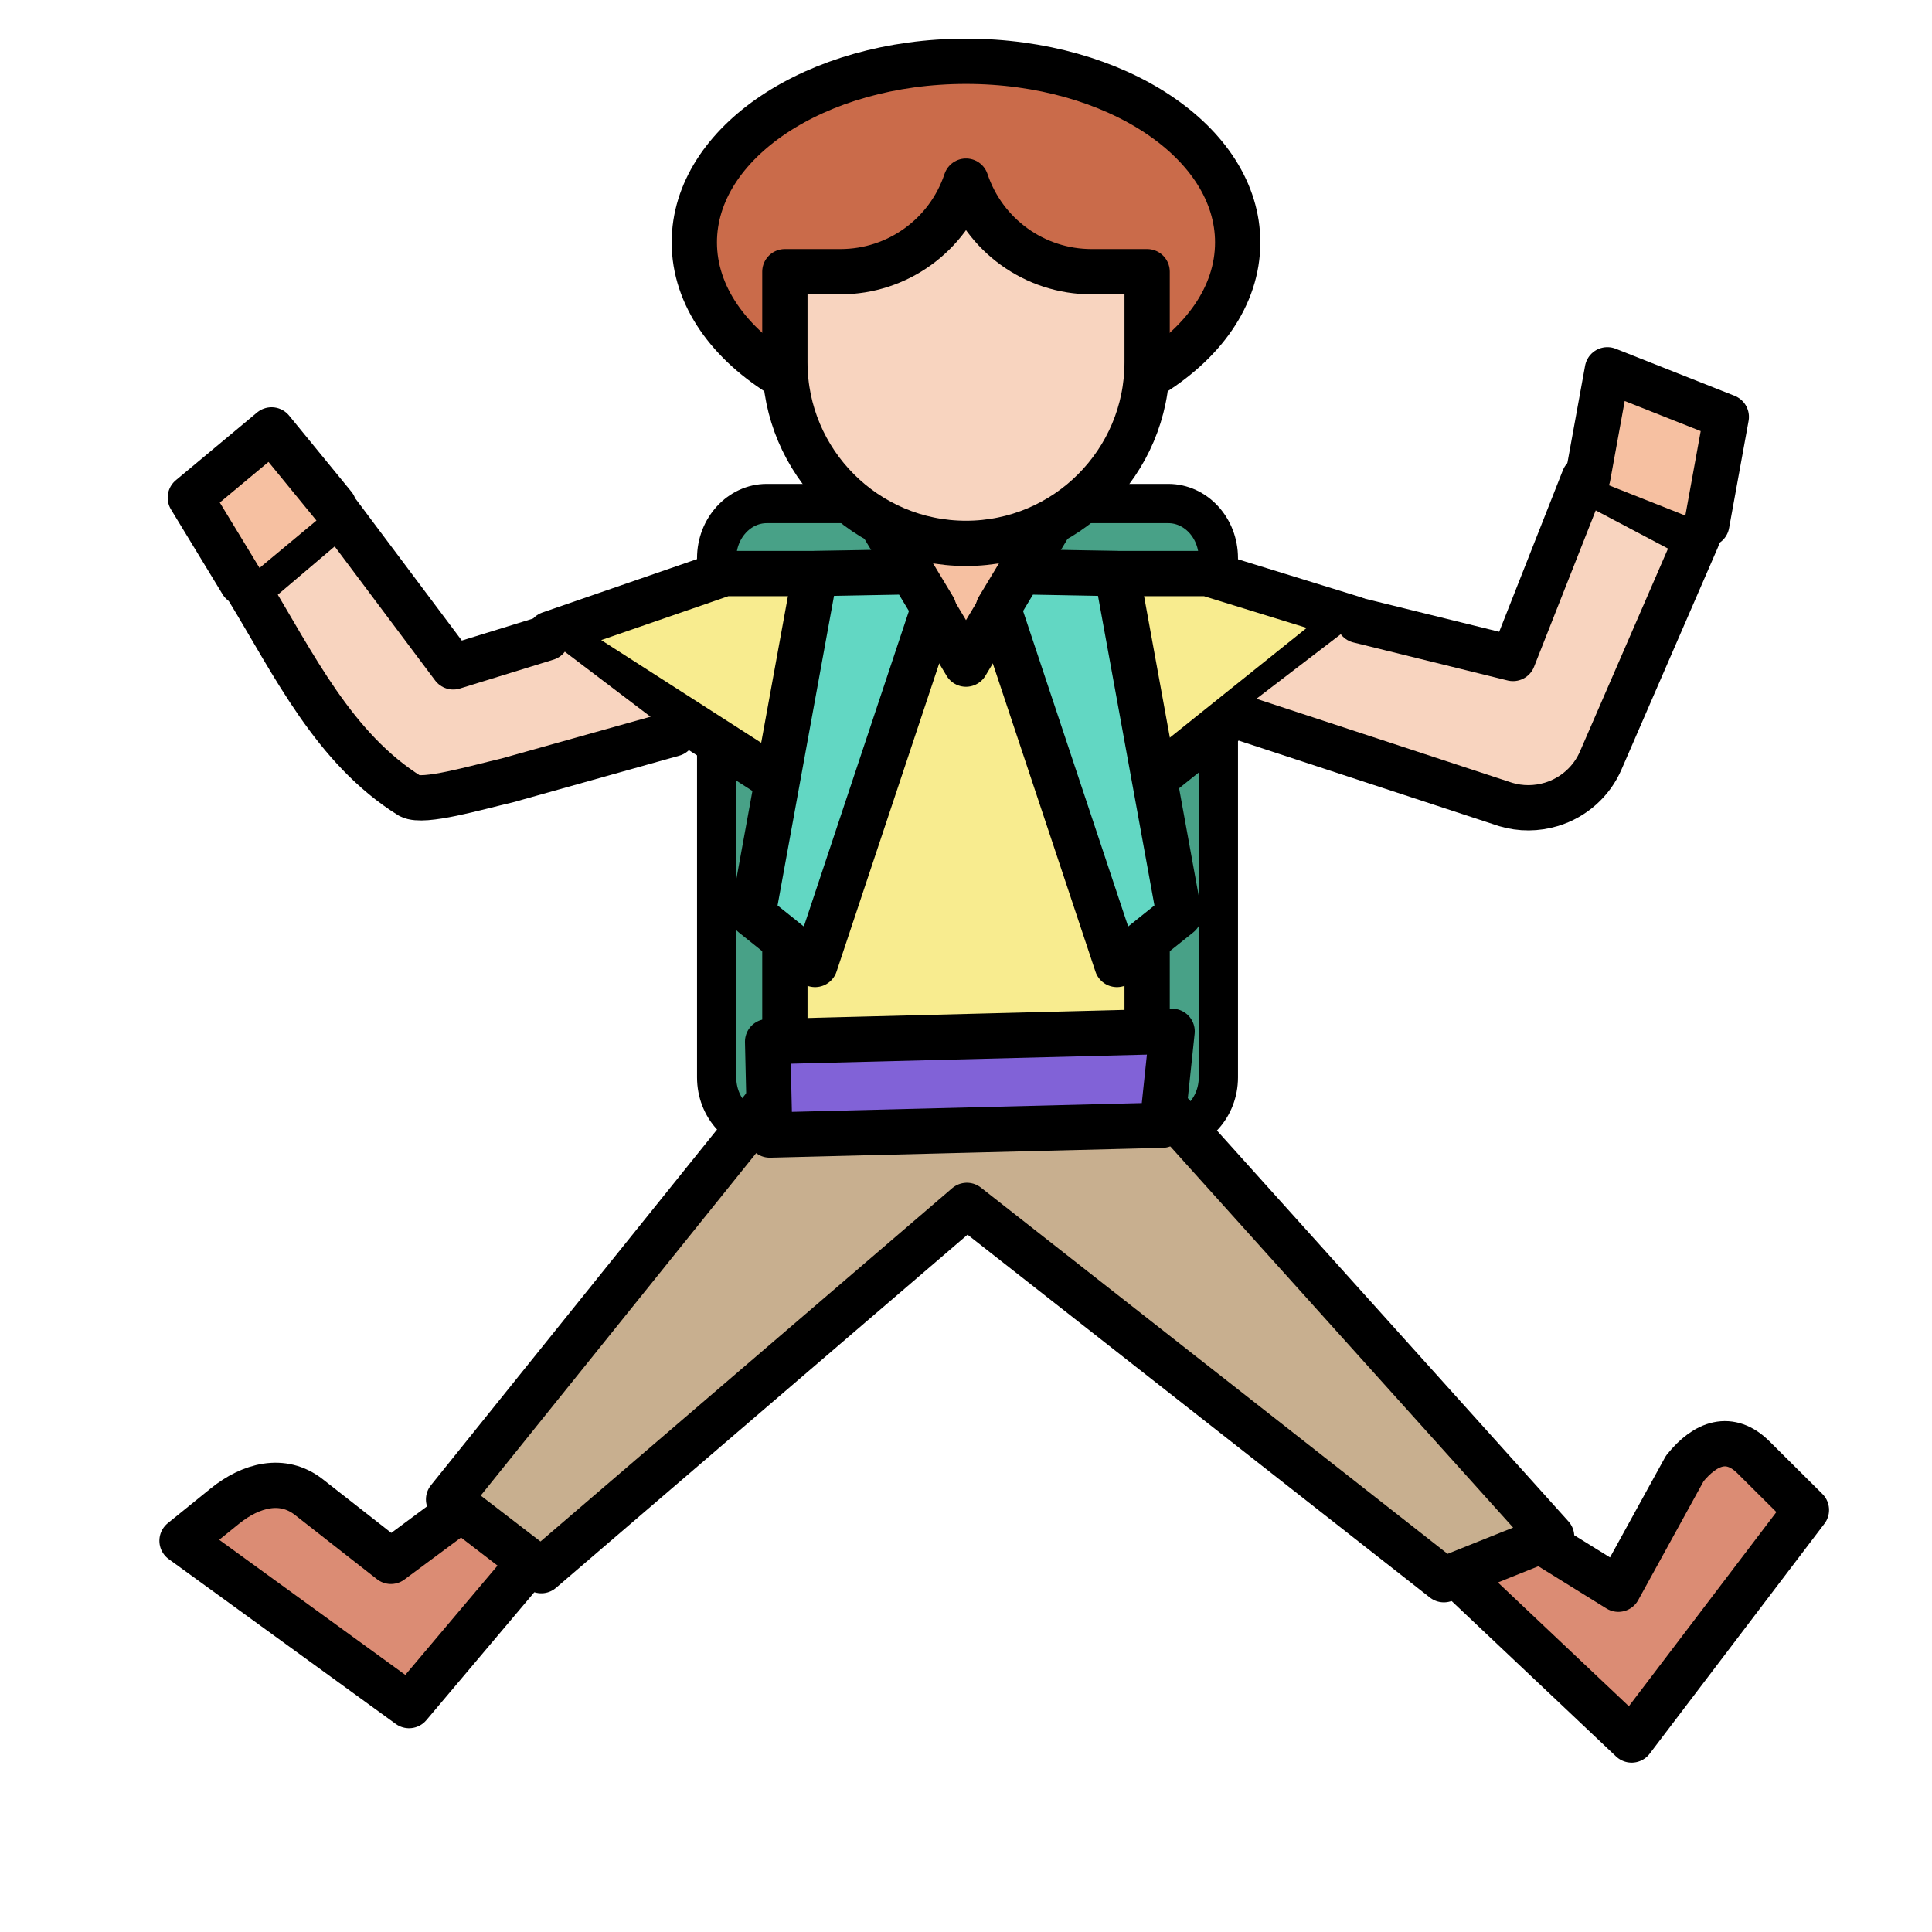 <svg width="512" height="512" enable-background="new 0 0 64 64" version="1.1" viewBox="0 0 64 64" xmlns="http://www.w3.org/2000/svg"><g stroke="#000" stroke-linecap="round" stroke-linejoin="round"><path d="m38.7 37.5h-13.3c-0.915 0-1.66-0.808-1.66-1.81v-17.2c0-0.993 0.744-1.81 1.66-1.81h13.3c0.915 0 1.66 0.808 1.66 1.81v17.2c0 0.993-0.744 1.81-1.66 1.81z" fill="#48a187" stroke-width="1.3"/><g stroke-width="1.5"><path d="m30 19h-6l-5.79 2 7.79 5v10h12v-10l6.86-5.5-4.86-1.5h-6" fill="#f8ec8f"/><path d="m40.9 23.7 8.98 2.95c0.496 0.148 1.02 0.145 1.52-0.007 0.731-0.225 1.33-0.758 1.63-1.46l3.19-7.35-3.75-1.98-2.35 5.96-5.11-1.26" fill="#f8d4bf"/><path d="m17.6 51.7-4.05 4.8-7.52-5.46 1.42-1.15c0.856-0.691 1.91-0.978 2.78-0.298l2.72 2.13 2.13-1.58" fill="#db8c74"/><path d="m48.4 52.3 5.65 5.34 5.79-7.62-1.75-1.74c-0.778-0.777-1.59-0.494-2.28 0.365l-2.2 4-2.29-1.42" fill="#db8c74"/><path d="m38 36 13.4 14.9-3.57 1.43-15.8-12.4-14.1 12.1-3.07-2.36 11.1-13.8" fill="#c8af8f"/><path d="m29 17 3 5 3-5" fill="#f6c0a1"/><path d="m37 19 2.06 11.3-2.06 1.65-3.93-11.8 0.729-1.21z" fill="#62d7c3"/><path d="m27 19-2.06 11.3 2.06 1.65 3.93-11.8-0.729-1.21z" fill="#62d7c3"/><path d="m25.5 37.6 13-0.326 0.328-3.11-13.4 0.342z" fill="#8162d7"/></g></g><g transform="matrix(-.259 -.966 -.966 .259 49.6 37.7)" stroke="#000" stroke-linecap="round" stroke-linejoin="round" stroke-width="1.5"><path d="m20 22.9-0.065 5.71c0.036 1.08-0.01 2.86 0.335 3.24 2.17 2.03 5.22 2.59 7.98 3.4l1.67-3.53-5.89-2.36 0.121-3.24" fill="#f8d4bf"/><path d="m30.2 31.8 2.97 1.34-1.47 3.18-3.16-0.923" fill="#f6c0a1"/></g><g stroke="#000" stroke-linecap="round" stroke-linejoin="round" stroke-width="1.5"><path d="m52.6 15.8 0.646-3.55 3.94 1.56-0.646 3.55" fill="#f6c0a1"/><path d="m26 12.5c-1.84-1.1-3-2.7-3-4.47 0-3.31 4.03-6 9-6s9 2.69 9 6c0 1.78-1.16 3.37-3 4.47" fill="#ca6b4a"/><path d="m32 6c-0.597 1.79-2.27 3-4.16 3h-1.84v3c0 3.31 2.69 6 6 6s6-2.69 6-6v-3h-1.84c-1.89 0-3.56-1.21-4.16-3z" fill="#f8d4bf"/></g></svg>
